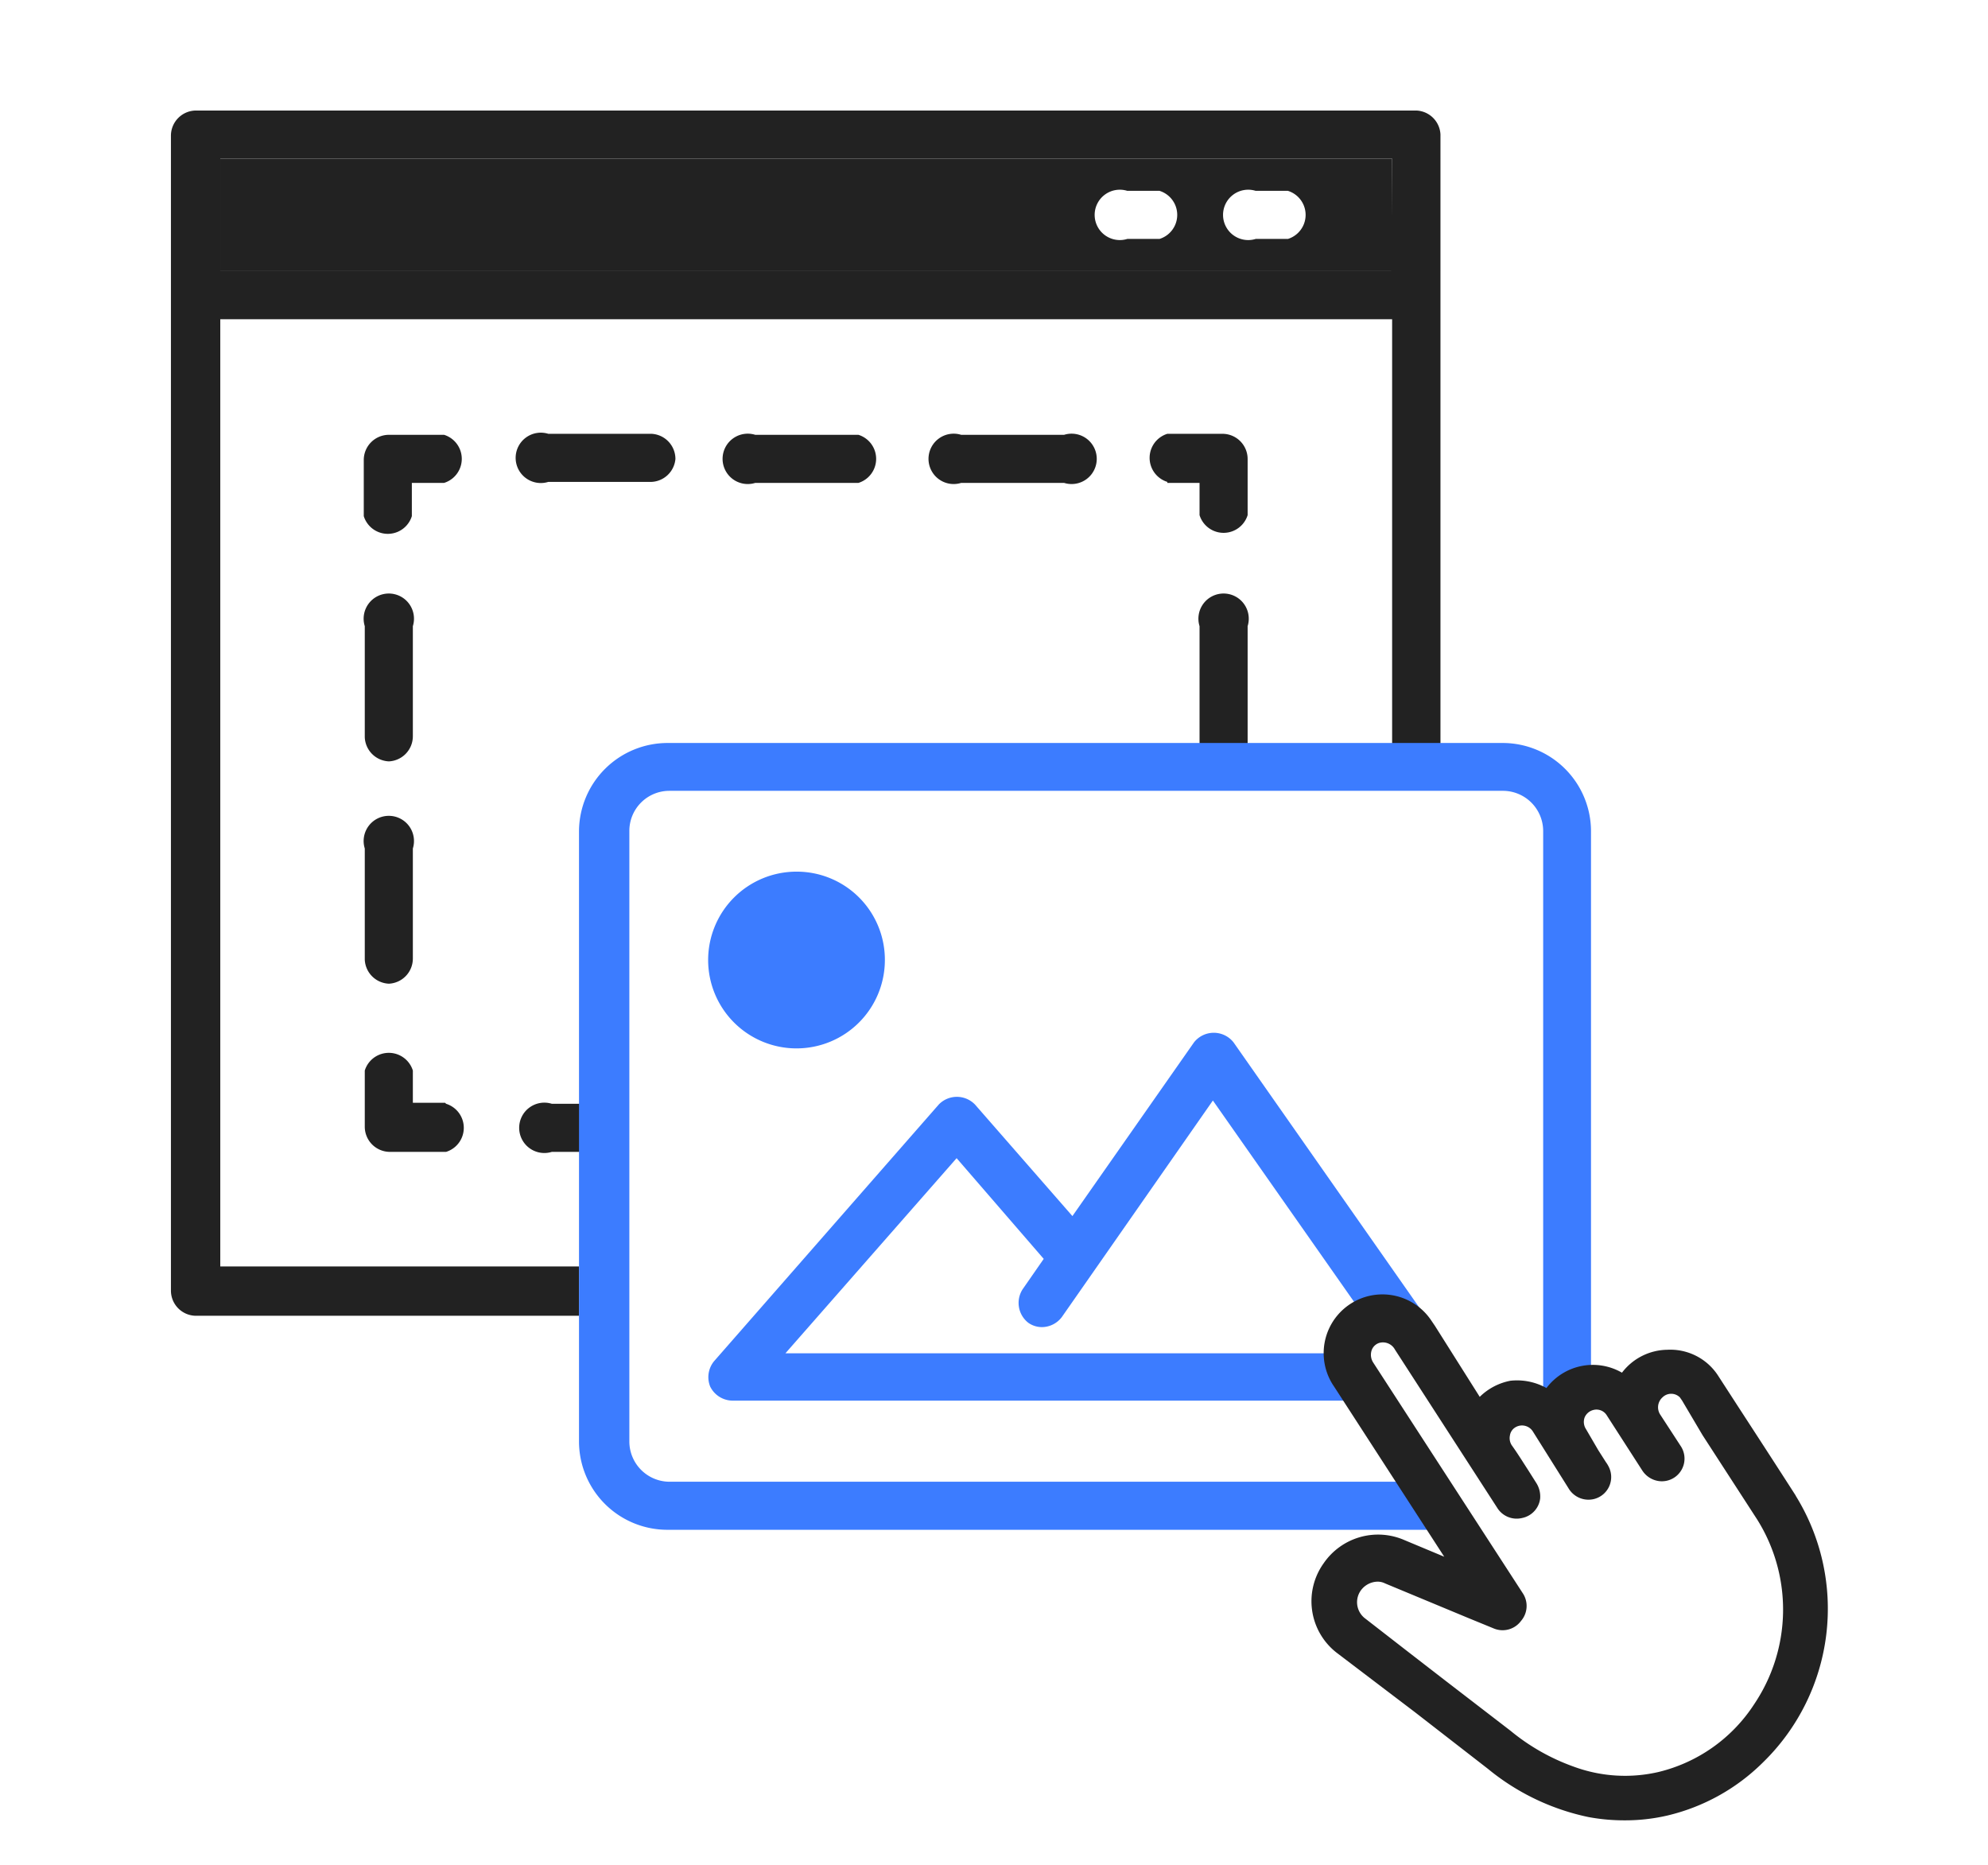 <svg id="Layer_1" data-name="Layer 1" xmlns="http://www.w3.org/2000/svg" viewBox="0 0 78.97 74.08"><defs><style>.cls-1{fill:#222;}.cls-2{fill:#3c7cff;}</style></defs><path class="cls-1" d="M8.75,6.3v4.47H55.3V6.3ZM46.06,9.49H44.78a1,1,0,1,1,0-1.91h1.28a1,1,0,0,1,0,1.91Zm5.1,0H49.88a1,1,0,1,1,0-1.91h1.28a1,1,0,0,1,0,1.91Z"/><path class="cls-2" d="M31.64,34.62a3.51,3.51,0,1,0,3.51,3.5A3.5,3.5,0,0,0,31.64,34.62Z"/><path class="cls-1" d="M17.68,43.8H16.4V42.52a1,1,0,0,0-1.91,0v2.23a1,1,0,0,0,1,1h2.23a1,1,0,0,0,0-1.91Z"/><path class="cls-1" d="M15.45,39.07a1,1,0,0,0,.95-1V33.7a1,1,0,1,0-1.91,0v4.41A1,1,0,0,0,15.45,39.07Z"/><path class="cls-1" d="M15.45,30.24a1,1,0,0,0,.95-1V24.87a1,1,0,1,0-1.91,0v4.41A1,1,0,0,0,15.45,30.24Z"/><path class="cls-1" d="M17.68,17.27H15.45a1,1,0,0,0-1,1v2.23a1,1,0,0,0,1.91,0V19.18h1.28a1,1,0,0,0,0-1.91Z"/><path class="cls-1" d="M30,19.18h4.1a1,1,0,0,0,0-1.91H30a1,1,0,1,0,0,1.91Z"/><path class="cls-1" d="M26.83,18.23a1,1,0,0,0-.95-1h-4.1a1,1,0,1,0,0,1.91h4.1A1,1,0,0,0,26.83,18.23Z"/><path class="cls-1" d="M38.18,19.18h4.09a1,1,0,1,0,0-1.91H38.18a1,1,0,1,0,0,1.91Z"/><path class="cls-1" d="M46.37,19.18h1.28v1.28a1,1,0,0,0,1.91,0V18.23a1,1,0,0,0-1-1H46.37a1,1,0,0,0,0,1.91Z"/><path class="cls-1" d="M49.56,30.28V24.87a1,1,0,1,0-1.91,0v5.41h1.91Z"/><path class="cls-1" d="M24,44c0-.05-.06-.1-.08-.16h-2a1,1,0,1,0,0,1.91h2.25Z"/><path class="cls-1" d="M56.26,4.39H7.79a1,1,0,0,0-1,1V51.26a1,1,0,0,0,1,1H23v.26h0V49.89h0v.41H8.75V12.68H55.3V30.29h1.92V5.34A1,1,0,0,0,56.26,4.39Zm-1,6.38H8.75V6.3H55.3Z"/><path class="cls-2" d="M49,41.4a1,1,0,0,0-1.57,0l-4.83,6.9-3.87-4.43a1,1,0,0,0-1.44,0l-8.93,10.2a1,1,0,0,0-.15,1,1,1,0,0,0,.87.56H54.28a1.14,1.14,0,0,1-.15-.23h.36l-.27-1.61s.09-.46.2-.51a4.7,4.7,0,0,0,.41-.26l.05.07.29,0,.4.48s.8.26.87.19l.06-.1a1.85,1.85,0,0,1,.21.45,1.36,1.36,0,0,1,.8.84,1.64,1.64,0,0,1,.24-1.06Zm4.58,12.35H31.2L38,46l3.46,4-.84,1.21a1,1,0,0,0,.23,1.33.94.94,0,0,0,.55.17,1,1,0,0,0,.78-.4l6-8.6,6.27,8.94Z"/><path class="cls-2" d="M59.7,29.51H26.54A3.52,3.52,0,0,0,23,33V57.25a3.51,3.51,0,0,0,3.51,3.51H56.82v-.85l-.14-.1-.1-.1a1.52,1.52,0,0,1-.39-.67l0-.19H26.54A1.6,1.6,0,0,1,25,57.25V33a1.59,1.59,0,0,1,1.59-1.59H59.7A1.6,1.6,0,0,1,61.3,33V56.35h.45A1.41,1.41,0,0,1,63.2,55h0V33A3.51,3.51,0,0,0,59.7,29.51Z"/><path class="cls-1" d="M71.35,59.43c-.77-1.2-1.55-2.4-2.33-3.6l-.79-1.22a2.26,2.26,0,0,0-2-1,2.3,2.3,0,0,0-1.8.91,2.31,2.31,0,0,0-3,.61A2.4,2.4,0,0,0,60,54.84a2.37,2.37,0,0,0-1.22.64L57,52.66l-.17-.25A2.3,2.3,0,0,0,53,55.08l4.37,6.75-1.58-.66a2.62,2.62,0,0,0-3.21.92,2.59,2.59,0,0,0,.5,3.54L56.2,68l2.9,2.25a9.28,9.28,0,0,0,4,1.92,7.79,7.79,0,0,0,1.44.13,7.42,7.42,0,0,0,1.69-.19,8,8,0,0,0,3.79-2.1,8.52,8.52,0,0,0,1.3-10.62ZM60.42,64.38a.91.91,0,0,0,.07-1.1l-5.94-9.16a.57.57,0,0,1-.07-.47.47.47,0,0,1,.3-.31.54.54,0,0,1,.63.26l4.06,6.28a.91.91,0,0,0,1,.41.9.9,0,0,0,.71-.77,1,1,0,0,0-.16-.63l-.31-.49c-.22-.34-.43-.68-.66-1a.52.52,0,0,1-.07-.39.45.45,0,0,1,.2-.31.51.51,0,0,1,.72.17L62.3,59.1a.92.92,0,0,0,1.05.43.9.9,0,0,0,.57-1.24,1.27,1.27,0,0,0-.13-.22l-.3-.47L63,56.76a.52.52,0,0,1-.05-.47.51.51,0,0,1,.35-.29.48.48,0,0,1,.53.22l1.41,2.19a.94.94,0,0,0,.62.41.9.9,0,0,0,.92-1.36l-.82-1.26a.53.53,0,0,1,.08-.7.49.49,0,0,1,.69,0l.09.13L67.63,57l2.17,3.35a6.73,6.73,0,0,1-.12,7.34,6.29,6.29,0,0,1-3.8,2.69,5.89,5.89,0,0,1-3.36-.21A8.35,8.35,0,0,1,60,68.74l-2.6-2-1.59-1.23-1.61-1.25a.81.81,0,0,1-.2-1,.84.84,0,0,1,.72-.44.66.66,0,0,1,.3.07l3.32,1.38,1,.41A.91.91,0,0,0,60.42,64.38Zm.29-4.91Z"/></svg>